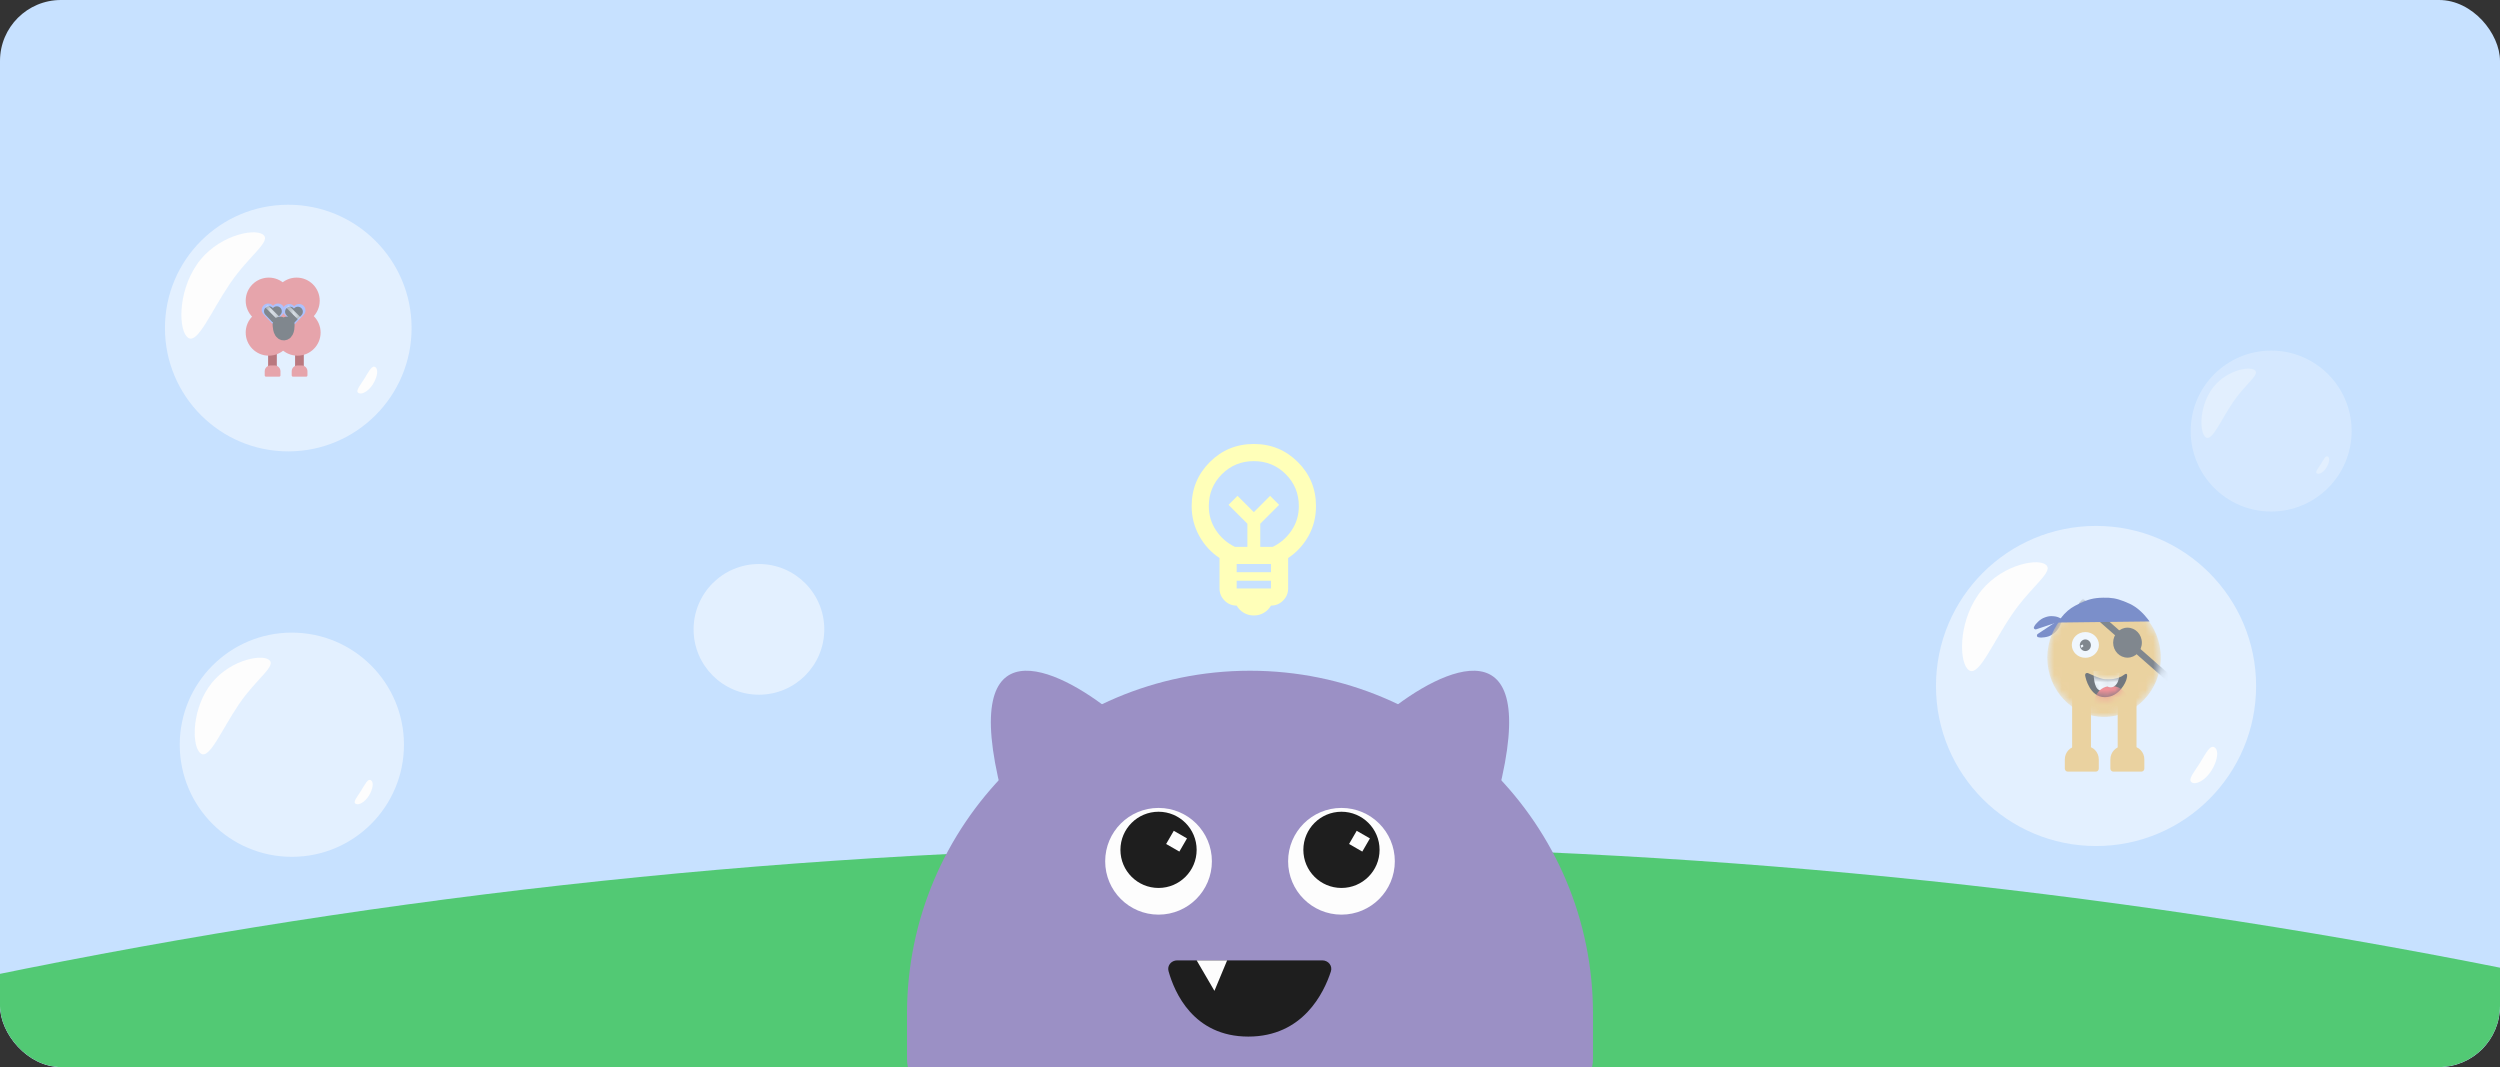 <svg xmlns="http://www.w3.org/2000/svg" width="328" height="140" viewBox="0 0 328 140" fill="none">
  <rect x="0" y="0" width="328" height="140" fill="#333333" stroke="none"/>
  <g clip-path="url(#clip0_6215_56304)">
    <rect width="328" height="140" rx="8" fill="#C7E1FF"/>
    <g clip-path="url(#clip1_6215_56304)">
      <mask id="mask0_6215_56304" style="mask-type:alpha" maskUnits="userSpaceOnUse" x="-294" y="26" width="1280" height="312">
        <rect x="-294" y="26" width="1280" height="312" rx="8" fill="#FFFFB9"/>
      </mask>
      <g mask="url(#mask0_6215_56304)">
        <circle cx="166" cy="941" r="830" fill="#52C974"/>
      </g>
    </g>
    <g opacity="0.5">
      <circle cx="297.976" cy="56.556" r="10.556" fill="#E3F0FF"/>
      <path d="M292.999 52.731C291.338 55.176 290.227 57.946 289.406 57.388C288.586 56.831 288.477 53.579 290.138 51.134C291.8 48.69 294.973 47.982 295.793 48.54C296.614 49.097 294.66 50.286 292.999 52.731Z" fill="#FDFDFD"/>
      <path d="M305.231 61.346C304.846 61.972 304.261 62.287 303.979 62.114C303.698 61.94 304.126 61.475 304.512 60.85C304.897 60.224 305.137 59.726 305.418 59.899C305.7 60.073 305.616 60.721 305.231 61.346Z" fill="#FDFDFD"/>
    </g>
    <circle cx="38.29" cy="97.708" r="14.708" fill="#E3F0FF"/>
    <path d="M31.359 92.38C29.045 95.787 27.497 99.646 26.354 98.869C25.21 98.092 25.059 93.562 27.373 90.156C29.688 86.749 34.109 85.763 35.253 86.54C36.396 87.317 33.674 88.974 31.359 92.38Z" fill="#FDFDFD"/>
    <path d="M48.405 104.383C47.868 105.255 47.053 105.693 46.661 105.452C46.269 105.21 46.866 104.563 47.403 103.691C47.939 102.819 48.273 102.125 48.666 102.367C49.058 102.608 48.942 103.511 48.405 104.383Z" fill="#FDFDFD"/>
    <circle cx="37.821" cy="43.041" r="16.18" fill="#E3F0FF"/>
    <path d="M30.193 37.18C27.646 40.927 25.944 45.173 24.686 44.318C23.428 43.463 23.262 38.48 25.808 34.733C28.354 30.985 33.218 29.901 34.475 30.756C35.733 31.61 32.739 33.433 30.193 37.18Z" fill="#FDFDFD"/>
    <path d="M48.945 50.382C48.355 51.341 47.458 51.823 47.027 51.557C46.595 51.292 47.252 50.58 47.843 49.62C48.433 48.661 48.801 47.898 49.232 48.164C49.664 48.429 49.536 49.422 48.945 50.382Z" fill="#FDFDFD"/>
    <g opacity="0.5">
      <path d="M39.859 43.897H38.715V49.06H39.859V43.897Z" fill="#900000"/>
      <path d="M39.037 47.947H39.573C39.995 47.947 40.338 48.29 40.338 48.712V49.247C40.338 49.344 40.259 49.423 40.161 49.423H38.448C38.351 49.423 38.272 49.344 38.272 49.247V48.712C38.272 48.29 38.615 47.947 39.037 47.947Z" fill="#EA5858"/>
      <path d="M36.32 43.897H35.176V49.06H36.32V43.897Z" fill="#900000"/>
      <path d="M35.496 47.947H36.032C36.454 47.947 36.797 48.29 36.797 48.712V49.247C36.797 49.344 36.718 49.423 36.62 49.423H34.907C34.81 49.423 34.73 49.344 34.73 49.247V48.712C34.73 48.29 35.074 47.947 35.496 47.947Z" fill="#EA5858"/>
      <ellipse cx="35.266" cy="39.453" rx="3.031" ry="3.031" fill="#EA5858"/>
      <ellipse cx="38.916" cy="39.453" rx="3.031" ry="3.031" fill="#EA5858"/>
      <ellipse cx="35.266" cy="43.633" rx="3.031" ry="3.031" fill="#EA5858"/>
      <ellipse cx="39.033" cy="43.633" rx="3.031" ry="3.031" fill="#EA5858"/>
      <path d="M35.999 42.269C35.997 42.441 35.788 42.524 35.669 42.4L34.566 41.243C34.155 40.812 34.311 40.102 34.865 39.883C35.419 39.664 36.019 40.075 36.013 40.671L35.999 42.269Z" fill="#7791FA"/>
      <path d="M35.648 42.269C35.649 42.441 35.859 42.524 35.978 42.4L37.081 41.243C37.492 40.812 37.336 40.102 36.781 39.883C36.227 39.664 35.628 40.075 35.633 40.671L35.648 42.269Z" fill="#7791FA"/>
      <path d="M35.944 42.1C35.943 42.235 35.778 42.3 35.685 42.203L34.821 41.297C34.499 40.959 34.621 40.402 35.056 40.231C35.49 40.059 35.959 40.382 35.955 40.849L35.944 42.1Z" fill="#1E1E1E"/>
      <path d="M35.67 42.1C35.671 42.235 35.836 42.3 35.929 42.203L36.793 41.297C37.115 40.959 36.992 40.402 36.558 40.231C36.124 40.059 35.654 40.382 35.659 40.849L35.67 42.1Z" fill="#1E1E1E"/>
      <mask id="mask1_6215_56304" style="mask-type:alpha" maskUnits="userSpaceOnUse" x="34" y="40" width="3" height="3">
        <path d="M35.934 42.1C35.933 42.235 35.768 42.3 35.675 42.203L34.811 41.297C34.489 40.959 34.611 40.402 35.046 40.231C35.48 40.059 35.95 40.382 35.945 40.849L35.934 42.1Z" fill="#1D1D1B"/>
        <path d="M35.66 42.1C35.661 42.235 35.826 42.3 35.919 42.203L36.783 41.297C37.105 40.959 36.983 40.402 36.549 40.231C36.114 40.059 35.645 40.382 35.649 40.849L35.66 42.1Z" fill="#1D1D1B"/>
      </mask>
      <g mask="url(#mask1_6215_56304)">
        <rect width="0.446" height="2.232" transform="matrix(0.707 -0.707 0.707 0.707 34.779 40.312)" fill="white"/>
      </g>
      <path d="M38.767 42.328C38.765 42.5 38.555 42.583 38.436 42.458L37.334 41.302C36.922 40.87 37.079 40.16 37.633 39.941C38.187 39.722 38.786 40.134 38.781 40.73L38.767 42.328Z" fill="#7791FA"/>
      <path d="M38.415 42.328C38.417 42.5 38.627 42.583 38.745 42.458L39.848 41.302C40.259 40.87 40.103 40.16 39.549 39.941C38.995 39.722 38.395 40.134 38.401 40.73L38.415 42.328Z" fill="#7791FA"/>
      <path d="M38.706 42.157C38.704 42.292 38.54 42.357 38.447 42.259L37.583 41.353C37.261 41.015 37.383 40.459 37.817 40.287C38.251 40.116 38.721 40.438 38.717 40.905L38.706 42.157Z" fill="#1E1E1E"/>
      <path d="M38.432 42.157C38.433 42.292 38.597 42.357 38.691 42.259L39.554 41.353C39.877 41.015 39.754 40.459 39.32 40.287C38.886 40.116 38.416 40.438 38.42 40.905L38.432 42.157Z" fill="#1E1E1E"/>
      <mask id="mask2_6215_56304" style="mask-type:alpha" maskUnits="userSpaceOnUse" x="37" y="40" width="3" height="3">
        <path d="M38.711 42.155C38.71 42.29 38.546 42.355 38.453 42.257L37.589 41.351C37.267 41.013 37.389 40.457 37.823 40.285C38.257 40.114 38.727 40.436 38.723 40.903L38.711 42.155Z" fill="#1D1D1B"/>
        <path d="M38.438 42.155C38.439 42.29 38.603 42.355 38.696 42.257L39.56 41.351C39.882 41.013 39.76 40.457 39.326 40.285C38.892 40.114 38.422 40.436 38.426 40.903L38.438 42.155Z" fill="#1D1D1B"/>
      </mask>
      <g mask="url(#mask2_6215_56304)">
        <rect width="0.446" height="2.232" transform="matrix(0.707 -0.707 0.707 0.707 37.55 40.369)" fill="white"/>
      </g>
      <path d="M36.766 42.543C36.766 42.543 36.769 43.691 37.247 43.661C37.713 43.631 37.645 42.543 37.645 42.543" stroke="#1E1E1E" stroke-width="2" stroke-linecap="round"/>
    </g>
    <circle cx="275" cy="90" r="21" fill="#E3F0FF"/>
    <path d="M263.967 80.628C261.36 84.465 259.617 88.812 258.329 87.937C257.041 87.062 256.87 81.959 259.477 78.123C262.085 74.286 267.065 73.175 268.352 74.05C269.64 74.925 266.574 76.791 263.967 80.628Z" fill="#FDFDFD"/>
    <path d="M290.164 101.062C289.365 102.36 288.151 103.013 287.566 102.653C286.982 102.294 287.872 101.329 288.671 100.031C289.47 98.732 289.968 97.699 290.553 98.058C291.137 98.418 290.963 99.763 290.164 101.062Z" fill="#FDFDFD"/>
    <g opacity="0.5">
      <path d="M274.333 88.781H271.865V100.417H274.333V88.781Z" fill="#F2B441"/>
      <path d="M272.555 97.91H273.711C274.621 97.91 275.361 98.683 275.361 99.634V100.838C275.361 101.057 275.191 101.236 274.981 101.236H271.285C271.076 101.236 270.904 101.058 270.904 100.838V99.634C270.904 98.683 271.644 97.91 272.555 97.91Z" fill="#F2B441"/>
      <path d="M280.31 88.779H277.842V100.415H280.31V88.779Z" fill="#F2B441"/>
      <path d="M278.531 97.908H279.688C280.598 97.908 281.338 98.681 281.338 99.632V100.836C281.338 101.055 281.168 101.234 280.957 101.234H277.262C277.052 101.234 276.881 101.056 276.881 100.836V99.632C276.881 98.681 277.621 97.908 278.531 97.908Z" fill="#F2B441"/>
      <path d="M270.521 81.074L267.361 83.17C267.188 83.285 267.204 83.555 267.402 83.6C267.724 83.673 267.92 83.659 268.247 83.611C268.681 83.547 268.932 83.458 269.305 83.215C269.628 83.004 269.796 82.844 270.023 82.524C270.28 82.161 270.391 81.911 270.475 81.469C270.505 81.316 270.521 81.074 270.521 81.074Z" fill="#132D96"/>
      <path d="M270.719 81.374L267.154 82.562C266.957 82.628 266.77 82.442 266.864 82.254C267.017 81.95 267.152 81.801 267.397 81.57C267.723 81.263 267.949 81.119 268.366 80.976C268.729 80.853 268.954 80.82 269.335 80.843C269.766 80.87 270.021 80.942 270.4 81.157C270.53 81.232 270.719 81.374 270.719 81.374Z" fill="#132D96"/>
      <mask id="mask3_6215_56304" style="mask-type:alpha" maskUnits="userSpaceOnUse" x="268" y="78" width="16" height="17">
        <ellipse cx="276.05" cy="86.285" rx="7.443" ry="7.775" fill="#D9D9D9"/>
      </mask>
      <g mask="url(#mask3_6215_56304)">
        <ellipse cx="276.05" cy="86.285" rx="7.443" ry="7.775" fill="#F2B441"/>
        <rect width="0.849" height="16.165" transform="matrix(0.627 -0.779 0.751 0.66 272.74 79.172)" fill="#1E1E1E"/>
        <ellipse cx="279.128" cy="84.317" rx="1.884" ry="1.968" fill="#1E1E1E"/>
      </g>
      <path d="M273.6 86.303C274.583 86.303 275.38 85.547 275.38 84.614C275.38 83.682 274.583 82.926 273.6 82.926C272.617 82.926 271.82 83.682 271.82 84.614C271.82 85.547 272.617 86.303 273.6 86.303Z" fill="#FDFDFD"/>
      <path d="M273.599 85.419C274.002 85.419 274.328 85.078 274.328 84.657C274.328 84.236 274.002 83.894 273.599 83.894C273.196 83.894 272.869 84.236 272.869 84.657C272.869 85.078 273.196 85.419 273.599 85.419Z" fill="#1E1E1E"/>
      <path d="M272.974 84.657C272.974 84.657 273.225 84.619 273.256 84.551C273.256 84.551 273.333 84.773 273.346 84.791C273.346 84.791 273.117 84.996 273.067 84.974C273.018 84.952 272.974 84.657 272.974 84.657Z" fill="#FDFDFD"/>
      <path d="M273.619 88.853C273.619 88.853 274.155 91.476 276.154 91.469C278.153 91.462 278.94 89.301 278.94 89.301C278.94 89.301 279.4 87.984 278.661 88.543C277.818 89.18 276.659 89.13 276.432 89.126C276.073 89.12 275.743 89.155 273.939 88.311C273.939 88.311 273.405 88.171 273.619 88.853Z" fill="black"/>
      <mask id="mask4_6215_56304" style="mask-type:alpha" maskUnits="userSpaceOnUse" x="273" y="88" width="7" height="4">
        <path d="M273.619 88.853C273.619 88.853 274.155 91.476 276.154 91.469C278.153 91.462 278.94 89.301 278.94 89.301C278.94 89.301 279.4 87.984 278.661 88.543C277.818 89.18 276.659 89.13 276.432 89.126C276.073 89.12 275.743 89.155 273.939 88.311C273.939 88.311 273.405 88.171 273.619 88.853Z" fill="black"/>
      </mask>
      <g mask="url(#mask4_6215_56304)">
        <path d="M275.184 88.529C275.184 88.529 275.246 90.107 275.737 90.141C276.24 90.175 276.359 88.529 276.359 88.529H275.184Z" fill="#FDFDFD" stroke="#FDFDFD"/>
        <path d="M275.223 92.139C275.223 92.139 275.418 90.542 276.952 90.507C278.525 90.472 278.898 92.139 278.898 92.139H275.223Z" fill="#FF3232" stroke="#FF3232"/>
        <path d="M276.359 88.76C276.359 88.76 276.422 89.661 276.913 89.681C277.416 89.7 277.535 88.76 277.535 88.76H276.359Z" fill="#FDFDFD" stroke="#FDFDFD"/>
      </g>
      <path d="M282.023 81.534L269.986 81.678C269.986 81.678 270.451 80.965 270.823 80.575C271.483 79.882 271.969 79.597 272.821 79.184C273.953 78.635 274.685 78.441 275.935 78.417C277.021 78.395 277.66 78.503 278.677 78.896C279.832 79.343 280.466 79.758 281.326 80.671C281.622 80.985 282.023 81.534 282.023 81.534Z" fill="#132D96"/>
    </g>
    <circle cx="99.573" cy="82.573" r="8.573" fill="#E3F0FF"/>
    <path d="M119 133C119 108.147 139.147 88 164 88C188.853 88 209 108.147 209 133V138.909C209 141.721 206.721 144 203.909 144H124.091C121.279 144 119 141.721 119 138.909V133Z" fill="#9B90C5"/>
    <path d="M146 93.504C138.748 87.59 125.679 81.409 131.417 104L146 93.504Z" fill="#9B90C5"/>
    <path d="M182 93.504C189.252 87.59 202.321 81.409 196.583 104L182 93.504Z" fill="#9B90C5"/>
    <path d="M173.482 126H154.454C153.684 126 153.105 126.673 153.312 127.415C154.08 130.173 156.558 136 163.78 136C170.96 136 173.704 130.24 174.61 127.463C174.856 126.71 174.274 126 173.482 126Z" fill="#1E1E1E"/>
    <path d="M159.333 130L157 126H161L159.333 130Z" fill="#FDFDFD"/>
    <circle cx="152" cy="113" r="7" fill="#FDFDFD"/>
    <circle cx="176" cy="113" r="7" fill="#FDFDFD"/>
    <circle cx="152" cy="111.5" r="5" fill="#1E1E1E"/>
    <circle cx="176" cy="111.5" r="5" fill="#1E1E1E"/>
    <rect width="2" height="2" transform="matrix(0.867 0.499 -0.501 0.865 154 109)" fill="#FDFDFD"/>
    <rect width="2" height="2" transform="matrix(0.867 0.499 -0.501 0.865 178 109)" fill="#FDFDFD"/>
    <mask id="mask5_6215_56304" style="mask-type:alpha" maskUnits="userSpaceOnUse" x="151" y="56" width="27" height="27">
      <rect x="151" y="56" width="27" height="27" fill="#D9D9D9"/>
    </mask>
    <g mask="url(#mask5_6215_56304)">
      <path d="M164.502 80.75C164.014 80.75 163.574 80.633 163.18 80.398C162.786 80.164 162.477 79.85 162.252 79.456C161.633 79.456 161.104 79.236 160.663 78.795C160.222 78.355 160.002 77.825 160.002 77.206V73.213C158.896 72.481 158.01 71.516 157.344 70.316C156.679 69.116 156.346 67.812 156.346 66.406C156.346 64.138 157.138 62.211 158.722 60.627C160.307 59.042 162.233 58.25 164.502 58.25C166.771 58.25 168.697 59.042 170.282 60.627C171.866 62.211 172.658 64.138 172.658 66.406C172.658 67.85 172.325 69.162 171.66 70.344C170.994 71.525 170.108 72.481 169.002 73.213V77.206C169.002 77.825 168.782 78.355 168.341 78.795C167.9 79.236 167.371 79.456 166.752 79.456C166.527 79.85 166.218 80.164 165.824 80.398C165.43 80.633 164.989 80.75 164.502 80.75ZM162.252 77.206H166.752V76.194H162.252V77.206ZM162.252 75.069H166.752V74H162.252V75.069ZM162.027 71.75H163.658V68.713L161.183 66.237L162.364 65.056L164.502 67.194L166.639 65.056L167.821 66.237L165.346 68.713V71.75H166.977C167.989 71.263 168.814 70.545 169.452 69.598C170.089 68.652 170.408 67.588 170.408 66.406C170.408 64.756 169.836 63.359 168.693 62.216C167.549 61.072 166.152 60.5 164.502 60.5C162.852 60.5 161.455 61.072 160.311 62.216C159.168 63.359 158.596 64.756 158.596 66.406C158.596 67.588 158.914 68.652 159.552 69.598C160.189 70.545 161.014 71.263 162.027 71.75Z" fill="#FFFFB9"/>
    </g>



  </g>
  <defs>
    <clipPath id="clip0_6215_56304">
      <rect width="328" height="140" rx="8" fill="white"/>
    </clipPath>
    <clipPath id="clip1_6215_56304">
      <rect width="328" height="120" fill="white" transform="translate(0 26)"/>
    </clipPath>
  </defs>
</svg>